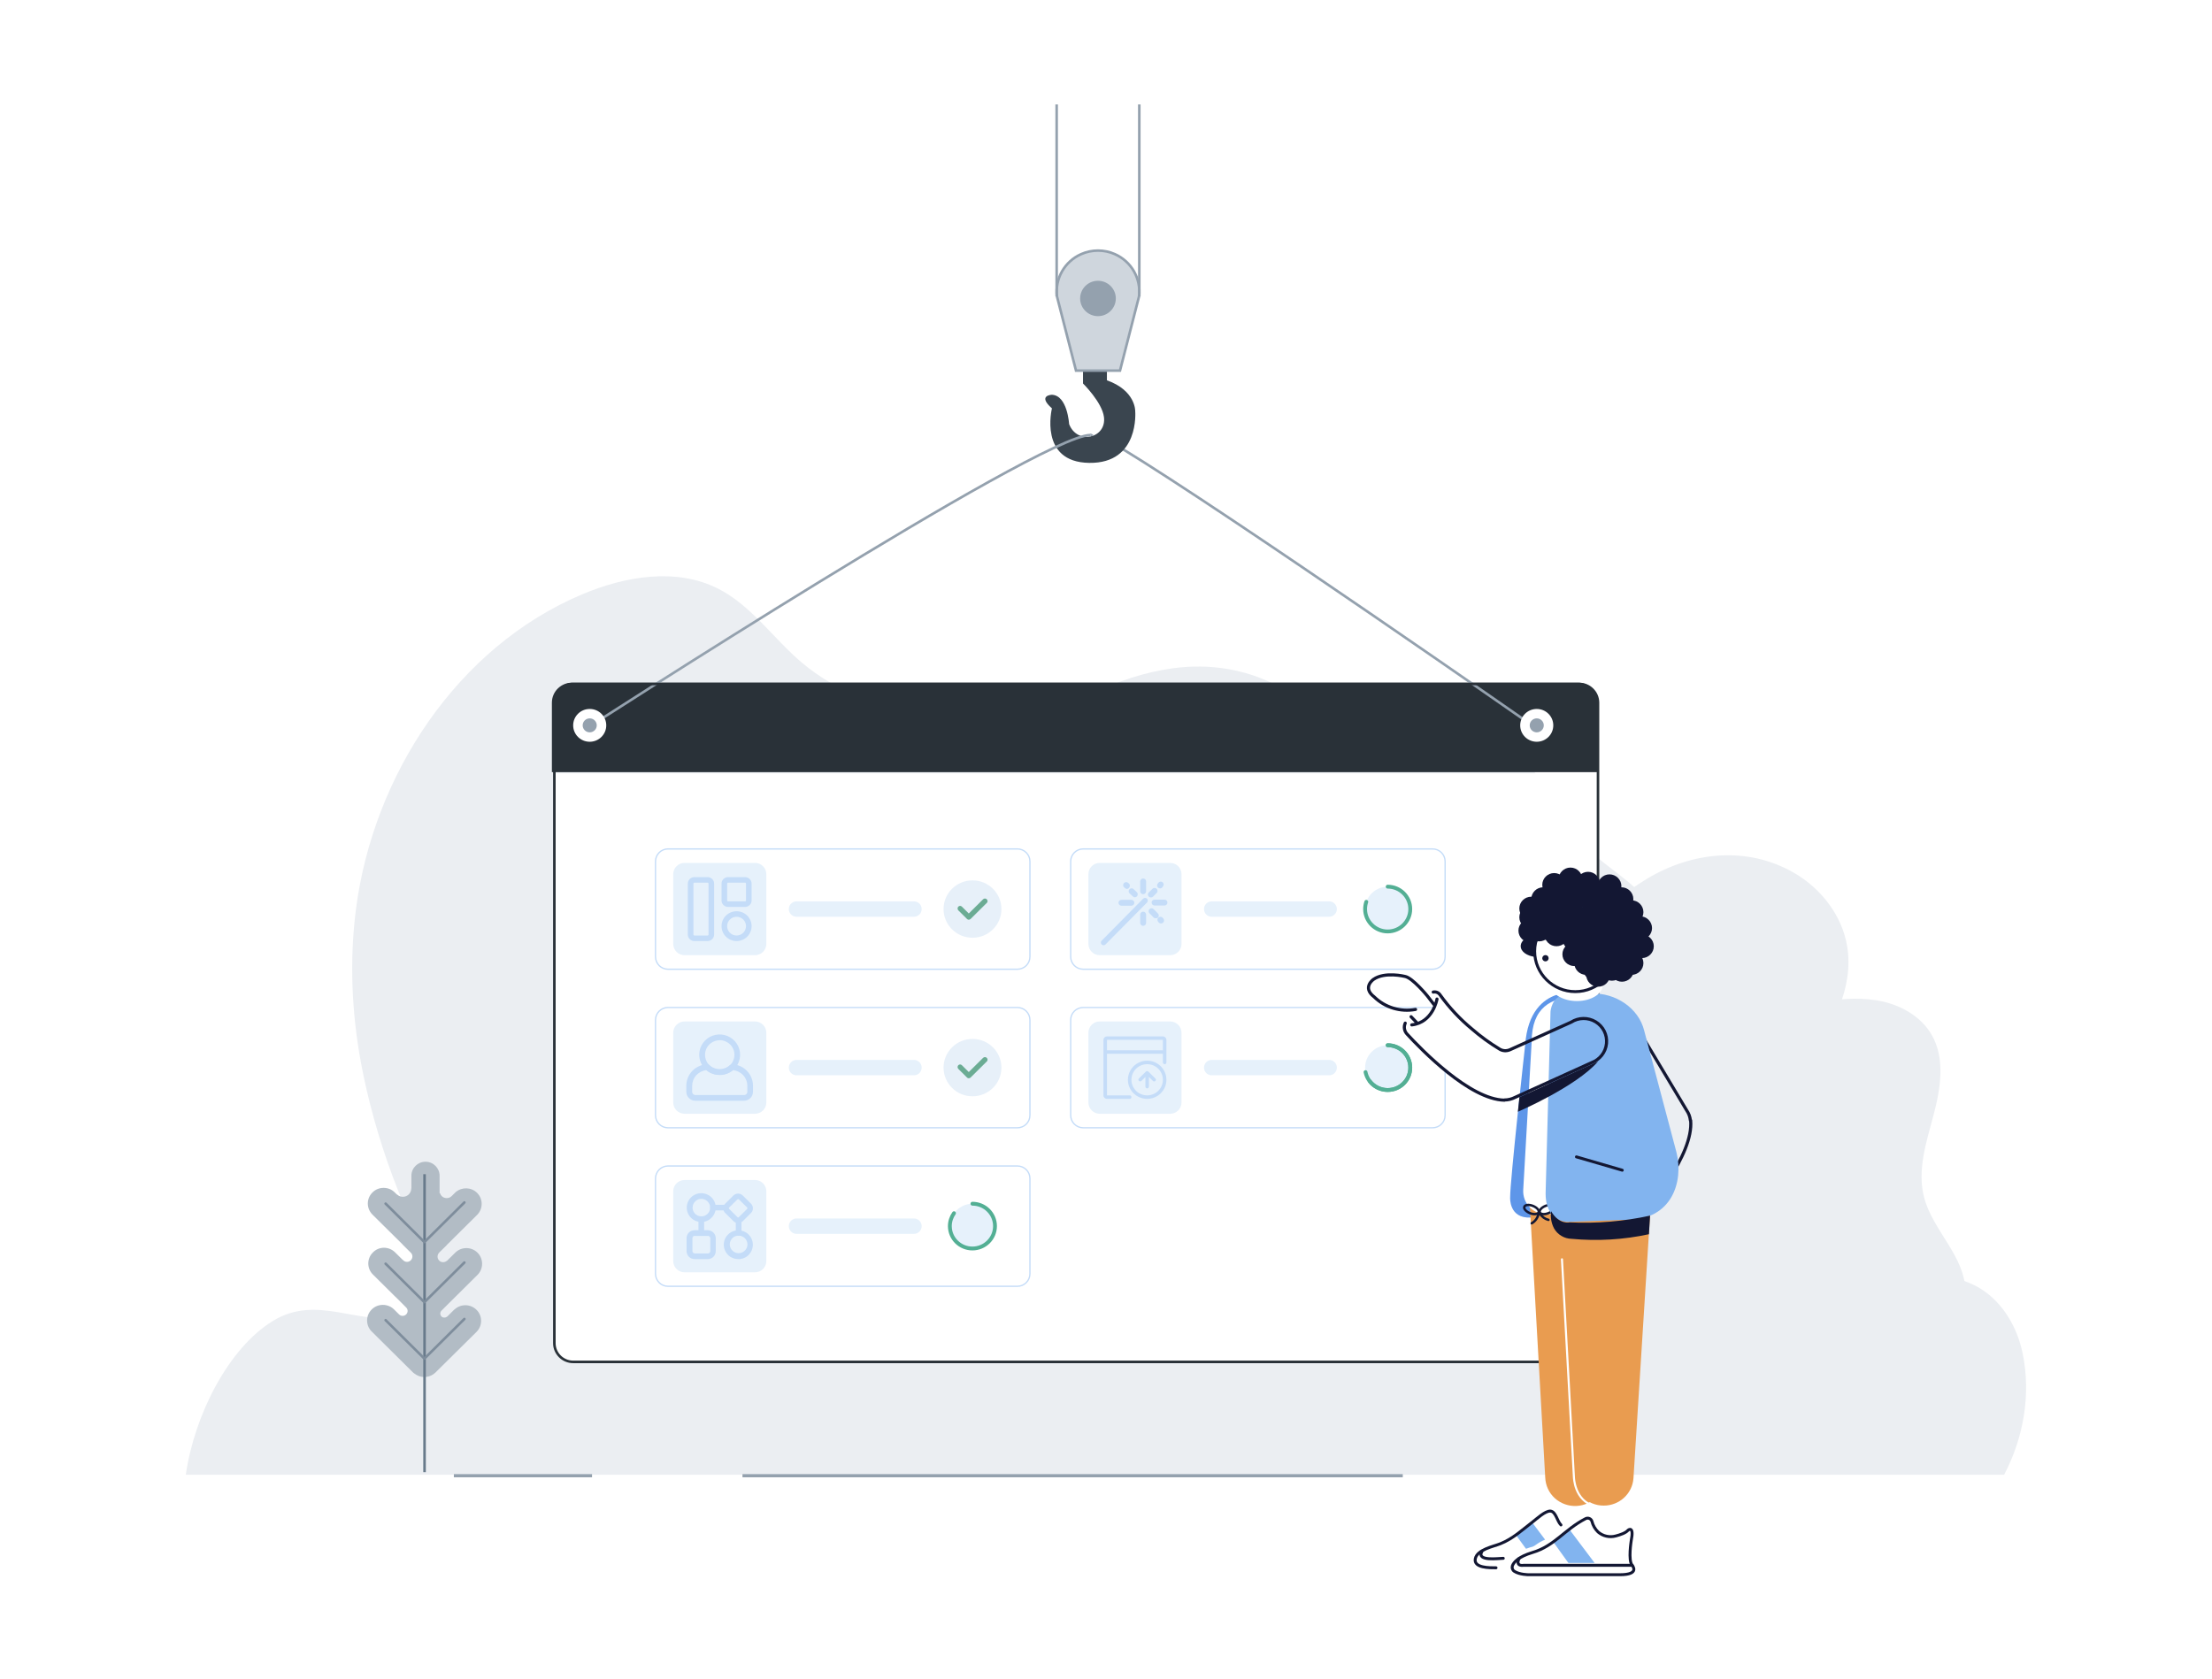 <svg width="432" height="328" viewBox="0 0 432 328" fill="none" xmlns="http://www.w3.org/2000/svg">
<rect x="0" y="0" width="432" height="328" fill="#808080" stroke="none"/>
<g clip-path="url(#clip0_1991_361601)">
<path d="M432 0H0V328H432V0Z" fill="white"/>
<path fill-rule="evenodd" clip-rule="evenodd" d="M391.452 288.072H36.285C37.98 276.363 44.613 263.363 53.261 258.05C61.921 252.75 69.709 258.952 78.786 257.246C89.608 255.199 91.131 242.455 92.126 233.499C92.826 227.249 92.077 221.778 94.35 215.625C96.597 209.581 100.221 204.05 104.717 199.408C113.61 190.221 125.365 184.311 137.194 179.34C149.024 174.369 161.246 170.141 172.227 163.537C181.71 157.835 190.075 150.5 199.079 144.079C208.083 137.658 218.057 132.041 229.051 130.542C243.459 128.568 256.591 135.282 263.42 147.917C269.66 159.455 271.319 173.321 279.88 183.629C282.963 187.333 287.189 190.501 292.029 190.745C298.342 191.074 303.71 186.529 308.353 182.277C312.554 178.438 316.792 174.576 321.681 171.64C330.464 166.364 341.249 165.231 350.363 170.494C355.682 173.565 359.785 178.877 360.755 184.896C362.057 192.877 357.954 200.736 353.078 207.205C348.201 213.675 342.33 219.585 339.136 227.017C337.269 231.379 336.421 236.484 338.362 240.81C340.487 245.574 345.609 248.461 350.768 249.424C355.928 250.386 361.234 249.741 366.467 249.266C372.793 248.693 381.183 248.218 386.796 251.727C391.218 254.468 393.994 259.354 395.026 264.398C396.672 272.416 395.198 280.823 391.427 288.036L391.452 288.072Z" fill="#EBEEF2"/>
<path d="M115.624 288.267H88.637" stroke="#94A1AE" stroke-width="0.62"/>
<path d="M273.959 288.267H145.006" stroke="#94A1AE" stroke-width="0.62"/>
<path fill-rule="evenodd" clip-rule="evenodd" d="M69.512 177.646C72.878 151.487 89.24 126.412 113.708 116.092C122.11 112.546 132.06 110.865 140.192 114.959C146.763 118.273 151.026 124.742 156.652 129.482C170.078 140.789 189.412 141.021 207.027 140.862C224.641 140.704 244.086 141.423 256.996 153.302C267.339 162.818 271.097 178.207 268.137 191.89C265.177 205.573 256.198 217.513 244.934 225.945C233.67 234.376 220.256 239.579 206.597 243.1C193.048 246.585 178.48 248.815 167.645 257.6C162.069 262.12 157.855 268.115 152.193 272.525C144.798 278.276 135.057 280.969 125.722 279.836C93.477 275.937 75.642 235.193 70.519 207.717C68.677 197.811 68.235 187.638 69.512 177.646Z" fill="#EBEEF2"/>
<path d="M251.555 155.386C253.803 148.892 258.532 142.86 265.14 140.801C269.71 139.376 274.648 139.973 279.389 140.594C284.34 141.228 289.486 141.934 293.65 144.664C300.763 149.318 303.195 158.517 308.968 164.719C312.518 168.533 317.235 171.116 320.822 174.881C325.317 179.62 327.811 186.188 327.516 192.694C327.221 199.2 324.151 205.536 319.188 209.788C314.397 213.895 308.096 215.978 301.782 216.551C295.468 217.123 289.13 216.258 282.915 215.04C276.847 213.846 270.779 212.286 265.361 209.338C259.944 206.389 255.178 201.917 252.906 196.215C249.761 188.332 251.702 179.45 253.864 171.25C253.655 172.03 249.933 174.783 249.344 174.43C248.435 173.882 249.221 169.13 249.282 168.167C249.553 163.842 250.13 159.504 251.542 155.386H251.555Z" fill="#EBEEF2"/>
<path d="M356.162 195.643C360.031 195.034 364.023 194.778 367.831 195.667C371.639 196.557 375.275 198.738 377.228 202.1C379.967 206.803 378.985 212.701 377.584 217.94C376.184 223.179 374.391 228.674 375.779 233.913C377.474 240.383 383.738 245.403 383.824 252.092C383.873 256.308 381.343 260.195 378.137 262.961C373.654 266.823 367.696 268.968 361.763 268.846C355.83 268.724 349.959 266.36 345.635 262.315C343.51 260.329 341.704 257.929 339.137 256.527C333.953 253.688 326.878 255.614 322.149 252.068C318.55 249.375 317.616 244.489 316.953 240.054C316.388 236.289 315.835 232.342 317.112 228.747C318.451 224.982 321.584 222.18 324.605 219.548C328.978 215.735 333.339 211.933 337.712 208.119C336.963 208.765 332.872 204.781 333.241 203.782C333.744 202.405 339.051 200.724 340.39 200.163C345.426 198.006 350.732 196.471 356.162 195.618V195.643Z" fill="#EBEEF2"/>
<path d="M312.087 151.06V262.376C312.087 263.35 311.706 264.289 311.006 264.983C310.305 265.665 309.36 266.043 308.377 266.031H111.951C109.924 266.031 108.266 264.398 108.266 262.376V151.06H312.087Z" fill="white"/>
<path d="M111.743 133.6H308.169C310.208 133.6 311.854 135.233 311.854 137.256V150.585H108.033V137.256C108.033 136.281 108.426 135.343 109.126 134.66C109.827 133.978 110.772 133.588 111.743 133.6Z" fill="#293138" stroke="#293138" stroke-width="0.5"/>
<path d="M219.113 87.629C240.253 100.508 300.123 142.312 300.123 142.312" stroke="#94A1AE" stroke-width="0.5"/>
<path d="M211.51 69.243V74.909C211.51 74.909 215.232 78.576 215.6 81.452C216.141 85.643 210.343 86.935 208.795 82.829C208.795 82.829 208.476 77.248 205.442 77.114C205.442 77.114 202.518 77.187 205.442 79.77C205.442 79.77 202.825 90.285 212.726 90.419C222.627 90.553 221.705 80.294 221.705 80.294C221.705 80.294 221.816 76.286 216.178 74.287V68.171L211.498 69.255L211.51 69.243Z" fill="#3A454F"/>
<path d="M218.732 72.399H210.146L206.424 57.9C206.007 54.427 207.911 51.077 211.129 49.651C213.229 48.713 215.649 48.713 217.75 49.651C220.968 51.089 222.872 54.427 222.454 57.9L218.732 72.399Z" fill="#CFD6DD" stroke="#94A1AE" stroke-width="0.5"/>
<path d="M214.433 62.006C216.496 62.006 218.168 60.347 218.168 58.302C218.168 56.256 216.496 54.598 214.433 54.598C212.371 54.598 210.699 56.256 210.699 58.302C210.699 60.347 212.371 62.006 214.433 62.006Z" fill="#94A1AE" stroke="#CFD6DD" stroke-width="0.5"/>
<path d="M114.52 142.312C114.52 142.312 202.715 85.241 212.935 84.973" stroke="#94A1AE" stroke-width="0.5"/>
<path d="M115.17 144.895C116.954 144.895 118.401 143.461 118.401 141.691C118.401 139.921 116.954 138.486 115.17 138.486C113.386 138.486 111.939 139.921 111.939 141.691C111.939 143.461 113.386 144.895 115.17 144.895Z" fill="white"/>
<path d="M115.171 143.055C115.93 143.055 116.546 142.444 116.546 141.691C116.546 140.937 115.93 140.326 115.171 140.326C114.411 140.326 113.795 140.937 113.795 141.691C113.795 142.444 114.411 143.055 115.171 143.055Z" fill="#94A1AE"/>
<path d="M300.123 144.895C301.907 144.895 303.354 143.461 303.354 141.691C303.354 139.921 301.907 138.486 300.123 138.486C298.339 138.486 296.893 139.921 296.893 141.691C296.893 143.461 298.339 144.895 300.123 144.895Z" fill="white"/>
<path d="M300.124 143.055C300.884 143.055 301.5 142.444 301.5 141.691C301.5 140.937 300.884 140.326 300.124 140.326C299.364 140.326 298.748 140.937 298.748 141.691C298.748 142.444 299.364 143.055 300.124 143.055Z" fill="#94A1AE"/>
<path d="M212.922 84.656C212.922 84.656 213.45 84.802 213.61 85.058L212.946 85.266L212.922 84.668V84.656Z" fill="#94A1AE"/>
<path d="M312.087 235.522V262.376C312.087 263.35 311.706 264.289 311.006 264.983C310.305 265.665 309.36 266.043 308.377 266.031H111.951C109.924 266.031 108.266 264.398 108.266 262.376V137.256C108.266 135.233 109.924 133.6 111.951 133.6H308.377C310.416 133.6 312.074 135.233 312.087 137.256V229.064" stroke="#293138" stroke-width="0.5"/>
<path d="M222.504 20.396V57.887" stroke="#94A1AE" stroke-width="0.5"/>
<path d="M206.363 20.396V57.887" stroke="#94A1AE" stroke-width="0.5"/>
<path d="M198.685 165.828H130.474C129.117 165.828 128.018 166.919 128.018 168.264V186.894C128.018 188.24 129.117 189.331 130.474 189.331H198.685C200.042 189.331 201.142 188.24 201.142 186.894V168.264C201.142 166.919 200.042 165.828 198.685 165.828Z" fill="white" stroke="#C4DCF8" stroke-width="0.25"/>
<path d="M147.451 168.557H133.693C132.477 168.557 131.482 169.544 131.482 170.75V184.396C131.482 185.603 132.477 186.59 133.693 186.59H147.451C148.667 186.59 149.662 185.603 149.662 184.396V170.75C149.662 169.544 148.667 168.557 147.451 168.557Z" fill="#E6F1FB"/>
<path fill-rule="evenodd" clip-rule="evenodd" d="M135.61 172.419C135.511 172.419 135.425 172.505 135.425 172.602V182.557C135.425 182.654 135.511 182.739 135.61 182.739H138.189C138.287 182.739 138.373 182.654 138.373 182.557V172.602C138.373 172.505 138.287 172.419 138.189 172.419H135.61ZM134.332 172.602C134.332 171.908 134.897 171.335 135.61 171.335H138.189C138.889 171.335 139.467 171.895 139.467 172.602V182.557C139.467 183.251 138.902 183.824 138.189 183.824H135.61C134.909 183.824 134.332 183.263 134.332 182.557V172.602Z" fill="#C4DCF8"/>
<path fill-rule="evenodd" clip-rule="evenodd" d="M142.194 172.419C142.095 172.419 142.009 172.505 142.009 172.602V175.892C142.009 175.989 142.095 176.075 142.194 176.075H145.51C145.608 176.075 145.694 175.989 145.694 175.892V172.602C145.694 172.505 145.608 172.419 145.51 172.419H142.194ZM140.916 172.602C140.916 171.908 141.481 171.335 142.194 171.335H145.51C146.21 171.335 146.788 171.895 146.788 172.602V175.892C146.788 176.586 146.223 177.159 145.51 177.159H142.194C141.493 177.159 140.916 176.599 140.916 175.892V172.602Z" fill="#C4DCF8"/>
<path fill-rule="evenodd" clip-rule="evenodd" d="M143.852 179.084C142.832 179.084 142.009 179.9 142.009 180.912C142.009 181.923 142.832 182.739 143.852 182.739C144.871 182.739 145.694 181.923 145.694 180.912C145.694 179.9 144.871 179.084 143.852 179.084ZM140.916 180.912C140.916 179.303 142.23 178 143.852 178C145.473 178 146.788 179.303 146.788 180.912C146.788 182.52 145.473 183.824 143.852 183.824C142.23 183.824 140.916 182.52 140.916 180.912Z" fill="#C4DCF8"/>
<path d="M189.927 181.959C192.372 181.959 194.337 179.998 194.337 177.585C194.337 175.173 192.36 173.211 189.927 173.211C187.495 173.211 185.518 175.173 185.518 177.585C185.518 179.998 187.495 181.959 189.927 181.959Z" fill="#E6F1FB"/>
<path d="M155.557 177.573H178.502" stroke="#E6F1FB" stroke-width="3" stroke-miterlimit="10" stroke-linecap="round"/>
<path d="M189.926 183.178C193.058 183.178 195.576 180.668 195.576 177.573C195.576 174.478 193.046 171.969 189.926 171.969C186.806 171.969 184.275 174.478 184.275 177.573C184.275 180.668 186.806 183.178 189.926 183.178Z" fill="#E7F0F9"/>
<path d="M189.201 179.657C189.053 179.657 188.93 179.608 188.844 179.498L187.149 177.817C186.965 177.61 186.977 177.305 187.149 177.11C187.358 176.903 187.665 176.903 187.862 177.11L189.201 178.438L191.989 175.672C192.198 175.465 192.529 175.465 192.714 175.672C192.824 175.77 192.873 175.892 192.873 176.026C192.873 176.16 192.824 176.294 192.714 176.379L189.569 179.498C189.471 179.596 189.348 179.645 189.213 179.657H189.225H189.201Z" fill="#6BAC94"/>
<path d="M198.685 196.8H130.474C129.117 196.8 128.018 197.891 128.018 199.237V217.867C128.018 219.212 129.117 220.303 130.474 220.303H198.685C200.042 220.303 201.142 219.212 201.142 217.867V199.237C201.142 197.891 200.042 196.8 198.685 196.8Z" fill="white" stroke="#C4DCF8" stroke-width="0.25"/>
<path d="M147.451 199.529H133.693C132.477 199.529 131.482 200.516 131.482 201.722V215.369C131.482 216.575 132.477 217.562 133.693 217.562H147.451C148.667 217.562 149.662 216.575 149.662 215.369V201.722C149.662 200.516 148.667 199.529 147.451 199.529Z" fill="#E6F1FB"/>
<path d="M189.927 212.92C192.372 212.92 194.337 210.958 194.337 208.546C194.337 206.133 192.36 204.172 189.927 204.172C187.495 204.172 185.518 206.133 185.518 208.546C185.518 210.958 187.495 212.92 189.927 212.92Z" fill="#E6F1FB"/>
<path d="M155.557 208.546H178.502" stroke="#E6F1FB" stroke-width="3" stroke-miterlimit="10" stroke-linecap="round"/>
<path d="M145.326 215.015H135.794C135.56 215.015 135.339 214.967 135.118 214.881C134.909 214.796 134.713 214.662 134.553 214.504C134.393 214.345 134.258 214.15 134.172 213.943C134.086 213.736 134.037 213.505 134.037 213.273V212.079C134.037 210.995 134.467 209.947 135.229 209.167C135.99 208.387 137.034 207.936 138.128 207.9C138.201 207.9 138.275 207.9 138.349 207.936C138.422 207.961 138.484 208.01 138.533 208.058C139.073 208.57 139.798 208.85 140.547 208.85C141.297 208.85 142.009 208.57 142.562 208.058C142.672 207.961 142.82 207.9 142.967 207.9C144.06 207.936 145.105 208.387 145.866 209.167C146.628 209.947 147.058 210.995 147.058 212.079V213.273C147.058 213.505 147.009 213.724 146.923 213.943C146.837 214.15 146.701 214.345 146.542 214.504C146.382 214.662 146.186 214.796 145.977 214.881C145.768 214.967 145.535 215.015 145.301 215.015H145.326ZM137.968 209.033C137.206 209.118 136.506 209.472 135.99 210.032C135.474 210.593 135.192 211.324 135.179 212.091V213.285C135.179 213.456 135.253 213.614 135.364 213.724C135.487 213.846 135.646 213.907 135.806 213.907H145.326C145.498 213.907 145.657 213.846 145.768 213.724C145.891 213.602 145.952 213.444 145.952 213.285V212.091C145.952 211.336 145.657 210.593 145.141 210.032C144.626 209.472 143.925 209.118 143.151 209.033C142.414 209.63 141.505 209.959 140.547 209.959C139.589 209.959 138.68 209.63 137.943 209.033H137.968Z" fill="#C4DCF8"/>
<path d="M140.561 209.995C139.774 209.995 139.001 209.764 138.337 209.338C137.674 208.899 137.17 208.29 136.863 207.559C136.556 206.84 136.482 206.036 136.63 205.268C136.777 204.5 137.158 203.794 137.723 203.233C138.276 202.673 138.988 202.295 139.762 202.149C140.536 201.99 141.334 202.076 142.072 202.368C142.796 202.673 143.423 203.172 143.865 203.83C144.307 204.476 144.54 205.244 144.54 206.036C144.54 207.083 144.123 208.095 143.374 208.838C142.624 209.581 141.617 209.995 140.561 209.995ZM140.561 203.197C139.996 203.197 139.431 203.367 138.964 203.684C138.485 204.001 138.116 204.439 137.907 204.963C137.686 205.487 137.637 206.06 137.748 206.608C137.858 207.157 138.128 207.668 138.534 208.07C138.939 208.472 139.455 208.741 140.008 208.85C140.561 208.96 141.15 208.899 141.666 208.68C142.194 208.46 142.637 208.095 142.956 207.62C143.275 207.144 143.435 206.596 143.435 206.036C143.435 205.658 143.361 205.292 143.214 204.951C143.066 204.61 142.858 204.293 142.587 204.025C142.317 203.757 141.998 203.55 141.654 203.404C141.31 203.258 140.929 203.184 140.548 203.184L140.561 203.197Z" fill="#C4DCF8"/>
<path d="M189.926 214.15C193.058 214.15 195.576 211.64 195.576 208.546C195.576 205.451 193.046 202.941 189.926 202.941C186.806 202.941 184.275 205.451 184.275 208.546C184.275 211.64 186.806 214.15 189.926 214.15Z" fill="#E7F0F9"/>
<path d="M189.201 210.629C189.053 210.629 188.93 210.58 188.844 210.471L187.149 208.789C186.965 208.582 186.977 208.278 187.149 208.083C187.358 207.875 187.665 207.875 187.862 208.083L189.201 209.411L191.989 206.645C192.198 206.438 192.529 206.438 192.714 206.645C192.824 206.742 192.873 206.864 192.873 206.998C192.873 207.132 192.824 207.266 192.714 207.352L189.569 210.471C189.471 210.568 189.348 210.617 189.213 210.629H189.225H189.201Z" fill="#6BAC94"/>
<path d="M198.685 227.76H130.474C129.117 227.76 128.018 228.851 128.018 230.197V248.827C128.018 250.173 129.117 251.264 130.474 251.264H198.685C200.042 251.264 201.142 250.173 201.142 248.827V230.197C201.142 228.851 200.042 227.76 198.685 227.76Z" fill="white" stroke="#C4DCF8" stroke-width="0.25"/>
<path d="M147.451 230.502H133.693C132.477 230.502 131.482 231.489 131.482 232.695V246.341C131.482 247.547 132.477 248.534 133.693 248.534H147.451C148.667 248.534 149.662 247.547 149.662 246.341V232.695C149.662 231.489 148.667 230.502 147.451 230.502Z" fill="#E6F1FB"/>
<path d="M189.927 243.892C192.372 243.892 194.337 241.931 194.337 239.518C194.337 237.106 192.36 235.144 189.927 235.144C187.495 235.144 185.518 237.106 185.518 239.518C185.518 241.931 187.495 243.892 189.927 243.892Z" fill="#E6F1FB"/>
<path d="M155.557 239.518H178.502" stroke="#E6F1FB" stroke-width="3" stroke-miterlimit="10" stroke-linecap="round"/>
<path d="M138.225 245.951H135.683C135.474 245.951 135.265 245.915 135.069 245.842C134.872 245.769 134.7 245.647 134.553 245.501C134.405 245.354 134.282 245.184 134.209 244.989C134.135 244.794 134.086 244.587 134.086 244.38V241.845C134.086 241.638 134.135 241.431 134.209 241.248C134.282 241.065 134.405 240.883 134.553 240.749C134.7 240.602 134.872 240.493 135.069 240.42C135.265 240.347 135.474 240.31 135.671 240.31H138.213C138.631 240.31 139.024 240.468 139.319 240.761C139.614 241.053 139.773 241.443 139.786 241.845V244.38C139.786 244.587 139.749 244.794 139.675 244.977C139.601 245.172 139.478 245.342 139.343 245.488C139.196 245.635 139.024 245.744 138.84 245.83C138.643 245.915 138.447 245.951 138.238 245.951H138.225ZM135.683 241.407C135.683 241.407 135.56 241.407 135.511 241.443C135.462 241.468 135.4 241.492 135.363 241.541C135.327 241.577 135.29 241.626 135.265 241.687C135.241 241.736 135.228 241.797 135.228 241.857V244.392C135.228 244.514 135.277 244.623 135.363 244.709C135.449 244.794 135.56 244.843 135.683 244.843H138.225C138.225 244.843 138.348 244.843 138.41 244.818C138.471 244.794 138.52 244.77 138.569 244.721C138.619 244.684 138.655 244.635 138.68 244.575C138.705 244.514 138.717 244.465 138.717 244.404V241.87C138.717 241.87 138.717 241.748 138.68 241.699C138.655 241.65 138.619 241.602 138.582 241.553C138.545 241.516 138.483 241.48 138.434 241.455C138.385 241.431 138.324 241.419 138.262 241.419H135.695L135.683 241.407Z" fill="#C4DCF8"/>
<path d="M144.256 245.951C143.691 245.964 143.139 245.805 142.659 245.513C142.18 245.22 141.812 244.782 141.591 244.27C141.37 243.758 141.296 243.186 141.394 242.637C141.493 242.089 141.763 241.577 142.156 241.175C142.549 240.773 143.053 240.493 143.605 240.383C144.158 240.261 144.735 240.322 145.251 240.529C145.779 240.737 146.222 241.09 146.541 241.553C146.86 242.016 147.032 242.564 147.032 243.125C147.032 243.868 146.75 244.575 146.234 245.111C145.718 245.647 145.006 245.951 144.256 245.964V245.951ZM144.256 241.37C143.912 241.37 143.581 241.468 143.298 241.65C143.016 241.833 142.795 242.101 142.659 242.418C142.524 242.735 142.488 243.076 142.561 243.405C142.623 243.734 142.795 244.051 143.028 244.282C143.274 244.526 143.581 244.684 143.912 244.757C144.244 244.818 144.6 244.794 144.907 244.66C145.227 244.526 145.497 244.306 145.681 244.026C145.878 243.746 145.976 243.417 145.976 243.076C145.976 242.625 145.792 242.186 145.472 241.87C145.153 241.553 144.711 241.37 144.256 241.358V241.37Z" fill="#C4DCF8"/>
<path d="M136.96 238.702C136.395 238.702 135.854 238.543 135.387 238.239C134.921 237.934 134.552 237.496 134.343 236.984C134.122 236.472 134.073 235.912 134.171 235.363C134.27 234.815 134.54 234.315 134.933 233.913C135.326 233.523 135.83 233.243 136.382 233.134C136.935 233.024 137.5 233.073 138.016 233.28C138.532 233.487 138.986 233.84 139.294 234.303C139.613 234.766 139.785 235.302 139.785 235.863C139.785 236.228 139.723 236.606 139.576 236.947C139.441 237.288 139.232 237.605 138.962 237.873C138.704 238.141 138.385 238.348 138.041 238.495C137.697 238.641 137.328 238.714 136.947 238.714L136.96 238.702ZM136.96 234.181C136.616 234.181 136.284 234.291 136.014 234.486C135.731 234.681 135.522 234.949 135.387 235.266C135.265 235.583 135.24 235.924 135.301 236.253C135.375 236.582 135.547 236.886 135.78 237.118C136.026 237.349 136.333 237.508 136.665 237.569C136.997 237.63 137.34 237.593 137.66 237.459C137.967 237.325 138.237 237.106 138.421 236.813C138.606 236.533 138.704 236.204 138.692 235.863C138.692 235.644 138.643 235.412 138.544 235.217C138.458 235.01 138.323 234.827 138.163 234.669C138.004 234.51 137.807 234.389 137.598 234.303C137.39 234.218 137.168 234.181 136.935 234.181H136.96Z" fill="#C4DCF8"/>
<path d="M136.961 241.419C136.887 241.419 136.814 241.407 136.752 241.382C136.691 241.358 136.629 241.309 136.568 241.261C136.519 241.212 136.47 241.151 136.445 241.078C136.42 241.017 136.408 240.944 136.408 240.871V238.166C136.408 238.02 136.47 237.885 136.568 237.776C136.666 237.678 136.814 237.617 136.961 237.617C137.108 237.617 137.243 237.678 137.354 237.776C137.465 237.873 137.514 238.02 137.514 238.166V240.871C137.514 240.944 137.501 241.017 137.477 241.078C137.452 241.139 137.403 241.2 137.354 241.261C137.305 241.309 137.243 241.358 137.17 241.382C137.108 241.407 137.035 241.419 136.961 241.419Z" fill="#C4DCF8"/>
<path d="M139.232 236.435C139.085 236.435 138.95 236.375 138.839 236.277C138.729 236.18 138.68 236.033 138.68 235.887C138.68 235.741 138.741 235.607 138.839 235.497C138.938 235.4 139.085 235.339 139.232 235.339H141.419C141.566 235.339 141.701 235.4 141.812 235.497C141.91 235.595 141.972 235.741 141.972 235.887C141.972 236.033 141.91 236.167 141.812 236.277C141.714 236.375 141.566 236.435 141.419 236.435H139.232Z" fill="#C4DCF8"/>
<path d="M144.256 241.37C144.108 241.37 143.973 241.309 143.863 241.212C143.765 241.114 143.703 240.968 143.703 240.822V238.677C143.703 238.531 143.765 238.397 143.863 238.288C143.961 238.19 144.108 238.129 144.256 238.129C144.403 238.129 144.538 238.19 144.649 238.288C144.747 238.385 144.809 238.531 144.809 238.677V240.858C144.809 240.992 144.735 241.126 144.637 241.224C144.538 241.321 144.403 241.37 144.256 241.37Z" fill="#C4DCF8"/>
<path d="M144.159 238.921C143.815 238.921 143.484 238.775 143.238 238.531L141.629 236.948C141.383 236.704 141.248 236.375 141.248 236.034C141.248 235.693 141.383 235.364 141.629 235.12L143.226 233.536C143.471 233.292 143.803 233.158 144.147 233.158C144.491 233.158 144.823 233.292 145.068 233.536L146.665 235.12C146.911 235.364 147.046 235.693 147.046 236.034C147.046 236.375 146.911 236.704 146.665 236.948L145.081 238.531C144.958 238.653 144.81 238.751 144.651 238.812C144.491 238.873 144.319 238.909 144.147 238.909L144.159 238.921ZM144.159 234.23C144.159 234.23 144.049 234.255 144.012 234.291L142.415 235.863C142.415 235.863 142.354 235.948 142.354 236.009C142.354 236.034 142.354 236.07 142.366 236.095C142.366 236.119 142.39 236.143 142.415 236.156L144.012 237.739C144.012 237.739 144.049 237.788 144.073 237.8C144.098 237.813 144.122 237.825 144.159 237.825C144.196 237.825 144.221 237.825 144.245 237.8C144.27 237.788 144.294 237.764 144.307 237.739L145.904 236.156C145.904 236.156 145.94 236.119 145.953 236.095C145.953 236.07 145.965 236.046 145.965 236.009C145.965 235.973 145.965 235.961 145.953 235.924C145.953 235.9 145.928 235.875 145.904 235.863L144.307 234.291C144.307 234.291 144.208 234.23 144.159 234.23Z" fill="#C4DCF8"/>
<path d="M186.315 236.984C185.811 237.703 185.504 238.568 185.504 239.506C185.504 241.918 187.482 243.88 189.914 243.88C192.346 243.88 194.323 241.918 194.323 239.506C194.323 237.094 192.346 235.132 189.914 235.132" stroke="#53AF94" stroke-width="0.75" stroke-miterlimit="10" stroke-linecap="round"/>
<path d="M279.769 165.828H211.558C210.201 165.828 209.102 166.919 209.102 168.264V186.894C209.102 188.24 210.201 189.331 211.558 189.331H279.769C281.126 189.331 282.226 188.24 282.226 186.894V168.264C282.226 166.919 281.126 165.828 279.769 165.828Z" fill="white" stroke="#C4DCF8" stroke-width="0.25"/>
<path d="M228.535 168.557H214.777C213.561 168.557 212.566 169.544 212.566 170.75V184.396C212.566 185.603 213.561 186.59 214.777 186.59H228.535C229.751 186.59 230.746 185.603 230.746 184.396V170.75C230.746 169.544 229.751 168.557 228.535 168.557Z" fill="#E6F1FB"/>
<path d="M271.011 181.959C273.456 181.959 275.421 179.998 275.421 177.585C275.421 175.173 273.444 173.211 271.011 173.211C268.579 173.211 266.602 175.173 266.602 177.585C266.602 179.998 268.579 181.959 271.011 181.959Z" fill="#E6F1FB"/>
<path d="M236.641 177.573H259.586" stroke="#E6F1FB" stroke-width="3" stroke-miterlimit="10" stroke-linecap="round"/>
<path d="M223.254 180.852C223.1 180.852 222.952 180.791 222.844 180.683C222.735 180.575 222.674 180.429 222.674 180.277V178.657C222.674 178.504 222.735 178.358 222.844 178.25C222.952 178.142 223.1 178.082 223.254 178.082C223.407 178.082 223.555 178.142 223.664 178.25C223.772 178.358 223.833 178.504 223.833 178.657V180.277C223.833 180.429 223.772 180.575 223.664 180.683C223.555 180.791 223.407 180.852 223.254 180.852Z" fill="#C4DCF8"/>
<path d="M225.737 179.376C225.587 179.387 225.437 179.338 225.322 179.242L224.491 178.398C224.437 178.345 224.394 178.281 224.365 178.211C224.335 178.141 224.32 178.066 224.32 177.991C224.32 177.915 224.335 177.84 224.365 177.77C224.394 177.7 224.437 177.637 224.491 177.583C224.544 177.53 224.607 177.488 224.677 177.459C224.746 177.43 224.821 177.415 224.897 177.415C224.972 177.415 225.047 177.43 225.117 177.459C225.186 177.488 225.25 177.53 225.303 177.583L226.134 178.427C226.189 178.479 226.233 178.542 226.264 178.611C226.295 178.68 226.312 178.755 226.314 178.83C226.316 178.906 226.302 178.981 226.275 179.052C226.247 179.123 226.206 179.187 226.153 179.242C226.036 179.336 225.888 179.384 225.737 179.376Z" fill="#C4DCF8"/>
<path d="M226.743 180.383C226.651 180.384 226.56 180.364 226.478 180.324C226.396 180.284 226.324 180.225 226.269 180.153L226.153 180.018C226.061 179.891 226.023 179.733 226.049 179.578C226.074 179.424 226.16 179.286 226.289 179.194C226.417 179.103 226.576 179.065 226.732 179.09C226.888 179.116 227.027 179.201 227.12 179.328L227.226 179.462C227.271 179.523 227.304 179.593 227.322 179.666C227.34 179.74 227.343 179.816 227.332 179.891C227.32 179.966 227.293 180.038 227.254 180.102C227.214 180.167 227.162 180.223 227.1 180.268C227.001 180.35 226.872 180.392 226.743 180.383Z" fill="#C4DCF8"/>
<path d="M227.419 176.883H225.486C225.332 176.883 225.185 176.823 225.076 176.715C224.967 176.607 224.906 176.461 224.906 176.308C224.906 176.156 224.967 176.009 225.076 175.902C225.185 175.794 225.332 175.733 225.486 175.733H227.419C227.573 175.733 227.72 175.794 227.829 175.902C227.938 176.009 227.999 176.156 227.999 176.308C227.999 176.461 227.938 176.607 227.829 176.715C227.72 176.823 227.573 176.883 227.419 176.883Z" fill="#C4DCF8"/>
<path d="M215.522 184.648C215.419 184.646 215.318 184.615 215.232 184.558C215.146 184.5 215.079 184.419 215.039 184.324C214.999 184.23 214.988 184.126 215.007 184.025C215.026 183.924 215.074 183.83 215.145 183.756L223.253 175.551C223.302 175.501 223.36 175.462 223.425 175.434C223.489 175.407 223.558 175.392 223.628 175.391C223.698 175.391 223.768 175.403 223.833 175.429C223.898 175.455 223.957 175.493 224.007 175.541C224.057 175.59 224.097 175.648 224.125 175.712C224.152 175.775 224.167 175.844 224.168 175.913C224.169 175.983 224.156 176.052 224.13 176.116C224.104 176.181 224.065 176.239 224.017 176.289L215.899 184.494C215.85 184.544 215.791 184.583 215.726 184.609C215.662 184.635 215.592 184.649 215.522 184.648Z" fill="#C4DCF8"/>
<path d="M224.77 175.312C224.614 175.311 224.464 175.249 224.354 175.139C224.3 175.086 224.257 175.022 224.228 174.952C224.199 174.882 224.184 174.807 224.184 174.732C224.184 174.656 224.199 174.581 224.228 174.511C224.257 174.441 224.3 174.378 224.354 174.324L225.079 173.615C225.133 173.561 225.197 173.519 225.267 173.49C225.338 173.461 225.413 173.446 225.49 173.446C225.566 173.446 225.641 173.461 225.712 173.49C225.782 173.519 225.846 173.561 225.9 173.615C226.007 173.724 226.067 173.87 226.067 174.022C226.067 174.174 226.007 174.321 225.9 174.43L225.185 175.149C225.131 175.202 225.066 175.244 224.994 175.272C224.923 175.3 224.846 175.314 224.77 175.312Z" fill="#C4DCF8"/>
<path d="M226.587 173.538C226.472 173.544 226.358 173.517 226.26 173.459C226.161 173.401 226.081 173.315 226.032 173.213C225.982 173.11 225.964 172.995 225.98 172.882C225.997 172.769 226.046 172.664 226.123 172.579L226.22 172.445C226.312 172.324 226.449 172.243 226.6 172.22C226.752 172.196 226.906 172.233 227.031 172.321C227.092 172.366 227.144 172.423 227.182 172.488C227.221 172.553 227.247 172.625 227.258 172.699C227.268 172.774 227.264 172.85 227.245 172.923C227.226 172.997 227.193 173.065 227.147 173.126L227.051 173.26C227.002 173.34 226.934 173.407 226.853 173.455C226.772 173.503 226.681 173.532 226.587 173.538Z" fill="#C4DCF8"/>
<path d="M223.254 174.669C223.1 174.669 222.952 174.609 222.844 174.501C222.735 174.393 222.674 174.247 222.674 174.094V172.177C222.674 172.024 222.735 171.878 222.844 171.77C222.952 171.662 223.1 171.602 223.254 171.602C223.407 171.602 223.555 171.662 223.664 171.77C223.772 171.878 223.833 172.024 223.833 172.177V174.094C223.833 174.247 223.772 174.393 223.664 174.501C223.555 174.609 223.407 174.669 223.254 174.669Z" fill="#C4DCF8"/>
<path d="M221.658 175.273C221.585 175.275 221.513 175.262 221.445 175.236C221.377 175.209 221.315 175.17 221.262 175.12L220.547 174.449C220.464 174.341 220.422 174.208 220.428 174.073C220.434 173.938 220.488 173.809 220.581 173.71C220.673 173.61 220.798 173.546 220.933 173.529C221.068 173.511 221.205 173.542 221.32 173.615L222.035 174.286C222.142 174.395 222.202 174.541 222.202 174.693C222.202 174.845 222.142 174.991 222.035 175.101C221.934 175.201 221.801 175.262 221.658 175.273Z" fill="#C4DCF8"/>
<path d="M220.084 173.644C219.954 173.632 219.832 173.578 219.736 173.49L219.591 173.385C219.463 173.294 219.377 173.155 219.351 173.001C219.326 172.846 219.364 172.688 219.456 172.561C219.548 172.434 219.688 172.348 219.843 172.323C219.999 172.298 220.159 172.335 220.287 172.426L220.432 172.542C220.494 172.586 220.546 172.642 220.586 172.707C220.625 172.772 220.651 172.845 220.662 172.92C220.673 172.995 220.668 173.071 220.649 173.145C220.629 173.218 220.595 173.287 220.548 173.347C220.504 173.432 220.438 173.505 220.356 173.557C220.275 173.609 220.181 173.639 220.084 173.644Z" fill="#C4DCF8"/>
<path d="M220.954 176.922H219.021C218.867 176.922 218.72 176.861 218.611 176.754C218.502 176.646 218.441 176.499 218.441 176.347C218.441 176.194 218.502 176.048 218.611 175.94C218.72 175.832 218.867 175.772 219.021 175.772H220.954C221.108 175.772 221.255 175.832 221.364 175.94C221.473 176.048 221.534 176.194 221.534 176.347C221.534 176.499 221.473 176.646 221.364 176.754C221.255 176.861 221.108 176.922 220.954 176.922Z" fill="#C4DCF8"/>
<path d="M279.769 196.8H211.558C210.201 196.8 209.102 197.891 209.102 199.237V217.867C209.102 219.212 210.201 220.303 211.558 220.303H279.769C281.126 220.303 282.226 219.212 282.226 217.867V199.237C282.226 197.891 281.126 196.8 279.769 196.8Z" fill="white" stroke="#C4DCF8" stroke-width="0.25"/>
<path d="M228.535 199.529H214.777C213.561 199.529 212.566 200.516 212.566 201.722V215.369C212.566 216.575 213.561 217.562 214.777 217.562H228.535C229.751 217.562 230.746 216.575 230.746 215.369V201.722C230.746 200.516 229.751 199.529 228.535 199.529Z" fill="#E6F1FB"/>
<path d="M271.011 212.92C273.456 212.92 275.421 210.958 275.421 208.546C275.421 206.133 273.444 204.172 271.011 204.172C268.579 204.172 266.602 206.133 266.602 208.546C266.602 210.958 268.579 212.92 271.011 212.92Z" fill="#E6F1FB"/>
<path d="M236.641 208.546H259.586" stroke="#E6F1FB" stroke-width="3" stroke-miterlimit="10" stroke-linecap="round"/>
<path d="M267.498 211.19C268.309 212.238 269.574 212.92 271.011 212.92C273.456 212.92 275.421 210.958 275.421 208.546C275.421 206.133 273.443 204.172 271.011 204.172" stroke="#53AF94" stroke-width="0.75" stroke-miterlimit="10" stroke-linecap="round"/>
<path d="M227.11 202.454H216.19C215.809 202.454 215.502 202.758 215.502 203.136V213.968C215.502 214.345 215.809 214.65 216.19 214.65H220.624C220.808 214.65 220.968 214.504 220.968 214.309C220.968 214.114 220.821 213.968 220.624 213.968H216.19V205.841H227.11V207.534C227.11 207.717 227.257 207.876 227.454 207.876C227.65 207.876 227.798 207.729 227.798 207.534V203.136C227.798 202.758 227.491 202.454 227.11 202.454ZM216.19 205.159V203.124H227.11V205.159H216.19Z" fill="#C4DCF8"/>
<path d="M224.038 207.193C221.974 207.193 220.279 208.863 220.279 210.922C220.279 212.981 221.962 214.65 224.038 214.65C226.114 214.65 227.797 212.981 227.797 210.922C227.797 208.863 226.114 207.193 224.038 207.193ZM224.038 213.968C222.343 213.968 220.967 212.603 220.967 210.922C220.967 209.24 222.343 207.876 224.038 207.876C225.733 207.876 227.109 209.24 227.109 210.922C227.109 212.603 225.733 213.968 224.038 213.968Z" fill="#C4DCF8"/>
<path d="M224.284 209.326C224.284 209.326 224.149 209.24 224.063 209.24C224.039 209.24 224.014 209.24 223.989 209.24C223.965 209.24 223.928 209.24 223.903 209.24C223.879 209.24 223.854 209.277 223.83 209.301C223.818 209.301 223.805 209.301 223.793 209.313L222.429 210.666C222.294 210.8 222.294 211.007 222.429 211.141C222.491 211.202 222.589 211.238 222.675 211.238C222.761 211.238 222.847 211.202 222.921 211.141L223.695 210.373V212.262C223.695 212.445 223.842 212.603 224.039 212.603C224.235 212.603 224.383 212.457 224.383 212.262V210.373L225.169 211.153C225.304 211.287 225.513 211.287 225.648 211.153C225.783 211.019 225.783 210.812 225.648 210.678L224.284 209.326Z" fill="#C4DCF8"/>
<path d="M266.835 176.16C266.688 176.599 266.602 177.086 266.602 177.573C266.602 179.986 268.579 181.948 271.011 181.948C273.444 181.948 275.421 179.986 275.421 177.573C275.421 175.161 273.444 173.199 271.011 173.199" stroke="#53AF94" stroke-width="0.75" stroke-miterlimit="10" stroke-linecap="round"/>
<path d="M266.688 209.423C267.093 211.421 268.874 212.92 271.011 212.92C273.456 212.92 275.421 210.958 275.421 208.546C275.421 206.133 273.443 204.172 271.011 204.172" stroke="#53AF94" stroke-width="0.75" stroke-miterlimit="10" stroke-linecap="round"/>
<path fill-rule="evenodd" clip-rule="evenodd" d="M88.749 255.784L87.361 257.161C87.361 257.161 87.337 257.161 87.324 257.185L87.275 257.222C86.956 257.441 86.513 257.441 86.219 257.161C85.912 256.844 85.912 256.332 86.219 256.028L87.275 254.968L93.257 249.034C93.859 248.437 94.154 247.657 94.154 246.865C94.154 246.073 93.859 245.293 93.257 244.696C92.053 243.502 90.1 243.502 88.909 244.696L87.238 246.341V246.305C86.808 246.646 86.182 246.646 85.776 246.244C85.347 245.817 85.347 245.123 85.776 244.672L87.238 243.234V243.21L87.263 243.185L93.171 237.325C93.773 236.728 94.068 235.948 94.068 235.156C94.068 234.364 93.773 233.609 93.171 233.012C92.029 231.878 90.198 231.842 88.995 232.865L88.209 233.645C87.68 234.169 86.796 234.169 86.268 233.645C86.108 233.487 85.998 233.292 85.948 233.097L85.85 233.072V229.649C85.85 228.162 84.609 226.932 83.111 226.932H83.086C81.588 226.932 80.347 228.162 80.347 229.649V232.122L80.323 232.146C80.323 232.561 80.163 232.987 79.844 233.304C79.217 233.925 78.222 233.938 77.571 233.353H77.534L77.092 232.926C76.502 232.329 75.716 232.037 74.918 232.037C74.119 232.037 73.346 232.329 72.744 232.926C71.528 234.133 71.528 236.045 72.744 237.264L78.652 243.112V243.137L80.237 244.708C80.642 245.098 80.642 245.781 80.237 246.171C79.819 246.597 79.156 246.597 78.738 246.171L78.64 246.073V246.097L77.178 244.648C76.576 244.051 75.79 243.734 74.992 243.734C74.193 243.734 73.431 244.038 72.83 244.648C71.626 245.842 71.626 247.767 72.83 248.961L77.19 253.286C77.19 253.286 77.227 253.311 77.252 253.335L79.315 255.394C79.708 255.772 79.708 256.381 79.315 256.759C78.934 257.136 78.32 257.136 77.939 256.759L76.957 255.784C76.355 255.187 75.569 254.894 74.77 254.894C73.972 254.894 73.198 255.187 72.596 255.784C71.392 256.978 71.392 258.915 72.596 260.097L80.593 268.029C80.703 268.139 80.814 268.236 80.937 268.309C81.072 268.419 81.207 268.492 81.342 268.577C82.509 269.272 84.044 269.089 85.064 268.09L93.061 260.17C93.662 259.573 93.957 258.793 93.957 258.001C93.957 257.209 93.662 256.454 93.061 255.857C91.869 254.687 89.99 254.663 88.761 255.796" fill="#B2BCC5"/>
<path d="M82.914 229.368V287.573" stroke="#687A8B" stroke-width="0.5"/>
<path d="M83.123 242.393L90.69 234.888" stroke="#7E8D9C" stroke-width="0.5" stroke-linecap="round" stroke-linejoin="round"/>
<path d="M83.123 254.127L90.69 246.621" stroke="#7E8D9C" stroke-width="0.5" stroke-linecap="round" stroke-linejoin="round"/>
<path d="M83.123 265.154L90.69 257.648" stroke="#7E8D9C" stroke-width="0.5" stroke-linecap="round" stroke-linejoin="round"/>
<path d="M82.877 242.625L75.311 235.119" stroke="#7E8D9C" stroke-width="0.5" stroke-linecap="round" stroke-linejoin="round"/>
<path d="M82.877 254.358L75.311 246.853" stroke="#7E8D9C" stroke-width="0.5" stroke-linecap="round" stroke-linejoin="round"/>
<path d="M82.877 265.385L75.311 257.88" stroke="#7E8D9C" stroke-width="0.5" stroke-linecap="round" stroke-linejoin="round"/>
<path d="M274.205 200.516C274.205 200.516 276.207 201.016 278.001 199.456C279.794 197.897 281.072 194.79 281.121 194.168C281.121 194.168 285.002 199.749 287.631 201.211C290.26 202.673 291.685 205.097 293.527 205.183C295.37 205.268 303.538 200.967 305.786 200.138C308.034 199.31 309.741 198.177 311.965 199.675C314.188 201.174 313.77 204.671 313.205 205.853C312.64 207.035 299.227 213.115 297.151 213.919C295.075 214.723 291.795 215.32 289.068 213.687C286.341 212.055 280.703 207.973 280.052 207.327C279.401 206.681 274.525 201.674 274.34 201.345C274.156 201.016 274.205 200.504 274.205 200.504V200.516Z" fill="white"/>
<path d="M308.034 193.595C312.553 193.595 316.215 190.202 316.215 186.017C316.215 181.831 312.553 178.438 308.034 178.438C303.516 178.438 299.854 181.831 299.854 186.017C299.854 190.202 303.516 193.595 308.034 193.595Z" fill="white"/>
<path d="M310.527 234.827C310.355 234.327 310.527 233.779 310.945 233.45C313.229 231.415 315.256 229.113 316.964 226.59C318.253 224.763 319.383 222.838 320.342 220.827C320.624 220.206 320.587 219.463 320.231 218.866L313.512 207.644C312.431 206.316 312.198 204.488 312.935 202.941C313.659 201.393 315.232 200.394 316.951 200.382C318.671 200.382 320.256 201.345 321.017 202.88L329.395 216.88C329.8 217.464 330.058 218.147 330.132 218.853H330.181C330.807 225.567 322 235.972 319.248 239.055C318.72 239.615 317.922 239.822 317.185 239.603" stroke="#131733" stroke-width="0.61" stroke-linecap="round" stroke-linejoin="round"/>
<path d="M316.891 237.325L315.785 238.604" stroke="#131733" stroke-width="0.61" stroke-linecap="round" stroke-linejoin="round"/>
<path d="M311.793 233.986C311.793 233.986 316.461 234.242 317.382 238.324" stroke="#131733" stroke-width="0.61" stroke-linecap="round" stroke-linejoin="round"/>
<path d="M312.898 234.486L311.375 235.911C311.375 235.911 308.132 239.128 308.033 240.639C308.033 240.639 307.505 244.648 309.262 246.621C309.262 246.621 311.092 248.717 312.714 246.134C314.568 243.807 315.158 240.736 314.286 237.885" stroke="#131733" stroke-width="0.61" stroke-linecap="round" stroke-linejoin="round"/>
<path d="M297.863 204.111C298.318 197.641 301.389 195.204 304.005 194.327C304.251 194.497 304.509 194.668 304.779 194.814C301.438 196.776 300.91 201.004 300.91 201.004L298.65 227.175C298.613 227.577 298.564 227.98 298.502 228.382C297.618 234.449 298.944 236.082 298.944 236.082V237.837C294.645 238.044 294.928 233.889 294.928 233.889C294.903 230.709 297.863 204.111 297.863 204.111Z" fill="#5E96E9"/>
<path d="M298.243 226.054L301.78 288.608C301.842 290.156 302.505 291.618 303.66 292.666C304.814 293.701 306.338 294.25 307.898 294.176C310.969 294.018 313.376 291.52 313.413 288.486L314.039 222.959L298.23 226.054H298.243Z" fill="#E99C50"/>
<path d="M307.211 225.591L307.395 288.243C307.371 289.802 307.973 291.289 309.066 292.385C310.159 293.494 311.658 294.116 313.218 294.103C316.276 294.103 318.819 291.752 319.015 288.73L323.143 223.313L307.211 225.591Z" fill="#E99C50"/>
<path d="M307.604 194.729L312.038 194.57C316.313 194.424 320.072 197.47 321.005 201.82L326.852 225.53C328.081 231.269 325.87 236.728 318.254 236.728L301.99 237.191C300.75 237.191 299.558 236.691 298.711 235.79C297.851 234.888 297.421 233.682 297.482 232.451L299.128 203.562C299.128 196.715 302.998 194.887 307.592 194.716L307.604 194.729Z" fill="white"/>
<path d="M300.725 236.813C300.566 236.423 301.057 235.863 301.831 235.558C302.605 235.253 303.354 235.339 303.501 235.729C303.661 236.118 303.158 236.691 302.384 236.983C301.61 237.288 300.873 237.203 300.713 236.813H300.725Z" stroke="#131733" stroke-width="0.47" stroke-linecap="round" stroke-linejoin="round"/>
<path d="M298.809 236.984C298.047 236.679 297.544 236.119 297.703 235.729C297.863 235.327 298.612 235.254 299.374 235.558C300.148 235.863 300.651 236.423 300.492 236.813C300.332 237.203 299.583 237.288 298.821 236.984H298.809Z" stroke="#131733" stroke-width="0.47" stroke-linecap="round" stroke-linejoin="round"/>
<path d="M300.787 237.105C301.156 237.702 301.745 238.129 302.409 238.287" stroke="#131733" stroke-width="0.47" stroke-linecap="round" stroke-linejoin="round"/>
<path d="M300.48 237.105C300.308 237.885 299.829 238.568 299.141 238.957" stroke="#131733" stroke-width="0.47" stroke-linecap="round" stroke-linejoin="round"/>
<path d="M305.896 194.278L310.785 194.083C315.502 193.876 320.034 196.934 321.103 201.308L327.417 225.116C328.842 230.892 326.471 238.178 318.045 238.263L306.142 238.689C306.142 238.689 301.621 238.763 301.867 232.67L302.813 197.604C302.813 197.604 303.022 194.412 305.884 194.29" fill="#82B4EF"/>
<path d="M307.972 195.545C305.184 195.545 302.924 194.132 302.924 192.401C302.924 190.671 305.184 189.258 307.972 189.258C310.761 189.258 313.021 190.671 313.021 192.401C313.021 194.132 310.761 195.545 307.972 195.545Z" fill="white"/>
<path d="M307.652 193.705C303.279 193.705 299.717 190.172 299.717 185.822C299.717 181.472 303.279 177.951 307.652 177.951C312.037 177.951 315.599 181.472 315.599 185.822C315.599 190.172 312.037 193.705 307.652 193.705Z" stroke="#131733" stroke-width="0.57" stroke-linecap="round" stroke-linejoin="round"/>
<path d="M316.828 228.589L307.873 225.981" stroke="#131733" stroke-width="0.57" stroke-linecap="round" stroke-linejoin="round"/>
<path d="M322.258 237.459C317.111 238.592 311.841 239.031 306.559 238.775C306.559 238.775 304.532 239.323 302.923 236.594C302.764 237.727 302.96 238.884 303.476 239.908C304.164 241.163 305.491 241.967 306.928 241.991C311.988 242.467 317.086 242.162 322.036 241.09L322.258 237.459Z" fill="#131733"/>
<path d="M305.049 245.988L307.383 288.56C307.383 288.56 307.469 293.141 311.399 294.189" stroke="white" stroke-width="0.4" stroke-linecap="round" stroke-linejoin="round"/>
<path d="M299.84 301.853C299.681 301.938 299.521 302.023 299.349 302.121C298.944 302.218 298.55 302.34 298.157 302.498L298.01 302.523L296.094 299.891L299.238 297.405L301.756 300.756C301.081 301.024 300.43 301.402 299.84 301.84V301.853Z" fill="#82B4EF"/>
<path d="M292.175 306.251C290.947 306.251 287.778 306.312 288.122 304.497C288.466 302.681 291.684 302.096 292.998 301.56C295.467 300.585 297.347 298.807 299.41 297.223C300.135 296.674 301.818 295.09 302.8 295.176C303.869 295.261 304.103 297.186 304.852 297.881" stroke="#131733" stroke-width="0.57" stroke-linecap="round" stroke-linejoin="round"/>
<path d="M293.588 304.399C292.728 304.399 288.294 305.045 289.412 303.071" stroke="#131733" stroke-width="0.57" stroke-linecap="round" stroke-linejoin="round"/>
<path d="M306.486 298.733L311.424 305.301H306.302L303.354 301.207L306.486 298.721V298.733Z" fill="#82B4EF"/>
<path d="M316.387 307.604H298.527C298.527 307.604 296.758 307.604 295.738 306.933C295.382 306.702 295.235 306.263 295.37 305.861C295.616 305.179 296.488 304.107 299.313 303.254C303.6 301.987 305.528 298.782 309.668 296.65C309.901 296.528 310.184 296.528 310.417 296.625C310.663 296.735 310.847 296.942 310.909 297.198C311.105 297.978 311.523 298.697 312.1 299.257C313.046 300.074 314.336 300.366 315.552 300.037C316.387 299.818 317.529 299.452 317.972 298.892C317.972 298.892 319.188 297.917 318.573 300.963C318.573 300.963 317.947 304.801 318.745 305.739C318.77 305.764 320.391 307.604 316.375 307.604H316.387Z" stroke="#131733" stroke-width="0.57" stroke-linecap="round" stroke-linejoin="round"/>
<path d="M318.769 305.764H297.543C297.543 305.764 295.922 306.068 296.659 304.448" stroke="#131733" stroke-width="0.57" stroke-linecap="round" stroke-linejoin="round"/>
<path d="M314.802 191.573C313.525 191.573 312.48 190.537 312.48 189.27C312.48 188.003 313.525 186.967 314.802 186.967C316.08 186.967 317.124 188.003 317.124 189.27C317.124 190.537 316.08 191.573 314.802 191.573Z" fill="#131733"/>
<path d="M315.452 187.601C314.175 187.601 313.131 186.565 313.131 185.298C313.131 184.019 314.175 182.995 315.452 182.995C316.73 182.995 317.774 184.019 317.774 185.298C317.774 186.577 316.73 187.601 315.452 187.601Z" fill="#131733"/>
<path d="M317.124 189.27C315.847 189.27 314.803 188.235 314.803 186.967C314.803 185.7 315.847 184.665 317.124 184.665C318.402 184.665 319.446 185.7 319.446 186.967C319.446 188.235 318.402 189.27 317.124 189.27Z" fill="#131733"/>
<path d="M318.327 186.967C317.05 186.967 316.006 185.932 316.006 184.664C316.006 183.397 317.05 182.362 318.327 182.362C319.605 182.362 320.649 183.385 320.649 184.664C320.649 185.944 319.605 186.967 318.327 186.967Z" fill="#131733"/>
<path d="M317.775 183.885C316.497 183.885 315.453 182.849 315.453 181.582C315.453 180.315 316.497 179.279 317.775 179.279C319.052 179.279 320.096 180.315 320.096 181.582C320.096 182.849 319.052 183.885 317.775 183.885Z" fill="#131733"/>
<path d="M316.398 180.997C315.12 180.997 314.076 179.961 314.076 178.694C314.076 177.427 315.12 176.391 316.398 176.391C317.675 176.391 318.719 177.427 318.719 178.694C318.719 179.961 317.688 180.997 316.398 180.997Z" fill="#131733"/>
<path d="M314.335 178.682C313.058 178.682 312.014 177.646 312.014 176.379C312.014 175.112 313.058 174.076 314.335 174.076C315.613 174.076 316.657 175.112 316.657 176.379C316.657 177.646 315.625 178.682 314.335 178.682Z" fill="#131733"/>
<path d="M311.351 176.745C310.073 176.745 309.029 175.709 309.029 174.442C309.029 173.175 310.073 172.139 311.351 172.139C312.628 172.139 313.672 173.175 313.672 174.442C313.672 175.709 312.641 176.745 311.351 176.745Z" fill="#131733"/>
<path d="M308.378 176.148C307.101 176.148 306.057 175.112 306.057 173.845C306.057 172.578 307.101 171.542 308.378 171.542C309.656 171.542 310.7 172.565 310.7 173.845C310.7 175.112 309.656 176.148 308.378 176.148Z" fill="#131733"/>
<path d="M305.65 176.745C304.372 176.745 303.328 175.709 303.328 174.442C303.328 173.175 304.372 172.139 305.65 172.139C306.927 172.139 307.971 173.175 307.971 174.442C307.971 175.709 306.927 176.745 305.65 176.745Z" fill="#131733"/>
<path d="M303.329 178.17C302.052 178.17 301.008 177.147 301.008 175.868C301.008 174.6 302.052 173.565 303.329 173.565C304.607 173.565 305.651 174.6 305.651 175.868C305.651 177.135 304.607 178.17 303.329 178.17Z" fill="#131733"/>
<path d="M315.452 184.835C314.175 184.835 313.131 183.812 313.131 182.532C313.131 181.253 314.175 180.229 315.452 180.229C316.73 180.229 317.774 181.265 317.774 182.532C317.774 183.799 316.73 184.835 315.452 184.835Z" fill="#131733"/>
<path d="M312.468 185.298C311.191 185.298 310.146 184.262 310.146 182.995C310.146 181.728 311.191 180.692 312.468 180.692C313.746 180.692 314.79 181.728 314.79 182.995C314.79 184.262 313.746 185.298 312.468 185.298Z" fill="#131733"/>
<path d="M313.671 187.832C312.394 187.832 311.35 186.809 311.35 185.53C311.35 184.262 312.394 183.227 313.671 183.227C314.949 183.227 315.993 184.262 315.993 185.53C315.993 186.797 314.961 187.832 313.671 187.832Z" fill="#131733"/>
<path d="M309.421 183.885C308.144 183.885 307.1 182.849 307.1 181.582C307.1 180.315 308.144 179.279 309.421 179.279C310.699 179.279 311.743 180.315 311.743 181.582C311.743 182.849 310.699 183.885 309.421 183.885Z" fill="#131733"/>
<path d="M311.755 182.544C310.478 182.544 309.434 181.509 309.434 180.242C309.434 178.974 310.478 177.939 311.755 177.939C313.033 177.939 314.077 178.974 314.077 180.242C314.077 181.509 313.033 182.544 311.755 182.544Z" fill="#131733"/>
<path d="M311.351 179.048C310.073 179.048 309.029 178.012 309.029 176.745C309.029 175.478 310.073 174.442 311.351 174.442C312.628 174.442 313.672 175.478 313.672 176.745C313.672 178.012 312.641 179.048 311.351 179.048Z" fill="#131733"/>
<path d="M307.101 178.45C305.823 178.45 304.779 177.427 304.779 176.148C304.779 174.868 305.823 173.845 307.101 173.845C308.378 173.845 309.422 174.88 309.422 176.148C309.422 177.415 308.378 178.45 307.101 178.45Z" fill="#131733"/>
<path d="M304.779 180.229C303.501 180.229 302.457 179.194 302.457 177.927C302.457 176.659 303.501 175.624 304.779 175.624C306.056 175.624 307.1 176.659 307.1 177.927C307.1 179.194 306.056 180.229 304.779 180.229Z" fill="#131733"/>
<path d="M303.525 182.337C302.247 182.337 301.203 181.302 301.203 180.035C301.203 178.767 302.247 177.732 303.525 177.732C304.802 177.732 305.846 178.767 305.846 180.035C305.846 181.302 304.802 182.337 303.525 182.337Z" fill="#131733"/>
<path d="M302.456 183.653C301.167 183.653 300.135 182.63 300.135 181.35C300.135 180.071 301.167 179.048 302.456 179.048C303.746 179.048 304.778 180.083 304.778 181.35C304.778 182.618 303.734 183.653 302.456 183.653Z" fill="#131733"/>
<path d="M300.603 183.885C299.325 183.885 298.281 182.849 298.281 181.582C298.281 180.315 299.325 179.279 300.603 179.279C301.88 179.279 302.924 180.315 302.924 181.582C302.924 182.849 301.893 183.885 300.603 183.885Z" fill="#131733"/>
<path d="M301.191 179.766C299.913 179.766 298.869 178.731 298.869 177.463C298.869 176.184 299.913 175.161 301.191 175.161C302.468 175.161 303.512 176.184 303.512 177.463C303.512 178.743 302.468 179.766 301.191 179.766Z" fill="#131733"/>
<path d="M299.042 181.484C297.765 181.484 296.721 180.449 296.721 179.181C296.721 177.914 297.765 176.879 299.042 176.879C300.32 176.879 301.364 177.914 301.364 179.181C301.364 180.449 300.32 181.484 299.042 181.484Z" fill="#131733"/>
<path d="M298.87 184.092C297.593 184.092 296.549 183.068 296.549 181.789C296.549 180.522 297.593 179.486 298.87 179.486C300.148 179.486 301.192 180.51 301.192 181.789C301.192 183.068 300.148 184.092 298.87 184.092Z" fill="#131733"/>
<path d="M300.38 182.678C300.577 182.678 300.761 182.678 300.958 182.715C300.245 183.592 299.815 184.664 299.717 185.785C299.693 186.163 299.717 186.553 299.828 186.919C298.206 186.748 296.99 185.883 296.99 184.811C296.99 183.629 298.513 182.666 300.38 182.666V182.678Z" fill="#131733"/>
<path d="M299.042 179.766C297.765 179.766 296.721 178.731 296.721 177.463C296.721 176.196 297.765 175.161 299.042 175.161C300.32 175.161 301.364 176.184 301.364 177.463C301.364 178.743 300.32 179.766 299.042 179.766Z" fill="#131733"/>
<path d="M301.376 177.927C300.099 177.927 299.055 176.891 299.055 175.624C299.055 174.357 300.099 173.321 301.376 173.321C302.654 173.321 303.698 174.357 303.698 175.624C303.698 176.891 302.654 177.927 301.376 177.927Z" fill="#131733"/>
<path d="M303.525 175.149C302.247 175.149 301.203 174.113 301.203 172.846C301.203 171.579 302.247 170.543 303.525 170.543C304.802 170.543 305.846 171.579 305.846 172.846C305.846 174.113 304.802 175.149 303.525 175.149Z" fill="#131733"/>
<path d="M306.706 174.076C305.429 174.076 304.385 173.053 304.385 171.774C304.385 170.494 305.429 169.471 306.706 169.471C307.984 169.471 309.028 170.506 309.028 171.774C309.028 173.053 307.984 174.076 306.706 174.076Z" fill="#131733"/>
<path d="M310.146 174.905C308.868 174.905 307.824 173.869 307.824 172.602C307.824 171.335 308.868 170.299 310.146 170.299C311.423 170.299 312.467 171.335 312.467 172.602C312.467 173.869 311.436 174.905 310.146 174.905Z" fill="#131733"/>
<path d="M314.335 175.404C313.058 175.404 312.014 174.369 312.014 173.102C312.014 171.835 313.058 170.799 314.335 170.799C315.613 170.799 316.657 171.835 316.657 173.102C316.657 174.369 315.625 175.404 314.335 175.404Z" fill="#131733"/>
<path d="M316.669 177.927C315.392 177.927 314.348 176.891 314.348 175.624C314.348 174.357 315.392 173.321 316.669 173.321C317.947 173.321 318.991 174.357 318.991 175.624C318.991 176.891 317.959 177.927 316.669 177.927Z" fill="#131733"/>
<path d="M318.634 180.473C317.357 180.473 316.312 179.45 316.312 178.17C316.312 176.891 317.357 175.867 318.634 175.867C319.912 175.867 320.956 176.903 320.956 178.17C320.956 179.437 319.924 180.473 318.634 180.473Z" fill="#131733"/>
<path d="M320.318 183.592C319.04 183.592 317.996 182.557 317.996 181.289C317.996 180.022 319.04 178.987 320.318 178.987C321.595 178.987 322.639 180.022 322.639 181.289C322.639 182.557 321.595 183.592 320.318 183.592Z" fill="#131733"/>
<path d="M320.661 187.15C319.384 187.15 318.34 186.114 318.34 184.847C318.34 183.58 319.384 182.544 320.661 182.544C321.939 182.544 322.983 183.568 322.983 184.847C322.983 186.114 321.939 187.15 320.661 187.15Z" fill="#131733"/>
<path d="M318.634 190.428C317.357 190.428 316.312 189.404 316.312 188.125C316.312 186.858 317.357 185.822 318.634 185.822C319.912 185.822 320.956 186.858 320.956 188.125C320.956 189.392 319.924 190.428 318.634 190.428Z" fill="#131733"/>
<path d="M316.767 191.768C315.489 191.768 314.445 190.732 314.445 189.465C314.445 188.198 315.489 187.162 316.767 187.162C318.044 187.162 319.088 188.198 319.088 189.465C319.088 190.732 318.044 191.768 316.767 191.768Z" fill="#131733"/>
<path d="M314.802 181.35C313.525 181.35 312.48 180.327 312.48 179.047C312.48 177.78 313.525 176.745 314.802 176.745C316.08 176.745 317.124 177.78 317.124 179.047C317.124 180.315 316.08 181.35 314.802 181.35Z" fill="#131733"/>
<path d="M313.021 180.997C311.743 180.997 310.699 179.961 310.699 178.694C310.699 177.427 311.743 176.391 313.021 176.391C314.298 176.391 315.342 177.427 315.342 178.694C315.342 179.961 314.311 180.997 313.021 180.997Z" fill="#131733"/>
<path d="M314.802 183.117C313.525 183.117 312.48 182.081 312.48 180.814C312.48 179.547 313.525 178.511 314.802 178.511C316.08 178.511 317.124 179.547 317.124 180.814C317.124 182.081 316.08 183.117 314.802 183.117Z" fill="#131733"/>
<path d="M310.023 181.57C308.745 181.57 307.701 180.534 307.701 179.267C307.701 178 308.745 176.964 310.023 176.964C311.3 176.964 312.344 178 312.344 179.267C312.344 180.534 311.313 181.57 310.023 181.57Z" fill="#131733"/>
<path d="M307.101 181.57C305.823 181.57 304.779 180.534 304.779 179.267C304.779 178 305.823 176.964 307.101 176.964C308.378 176.964 309.422 178 309.422 179.267C309.422 180.534 308.378 181.57 307.101 181.57Z" fill="#131733"/>
<path d="M305.269 183.117C303.991 183.117 302.947 182.081 302.947 180.814C302.947 179.547 303.991 178.511 305.269 178.511C306.546 178.511 307.59 179.547 307.59 180.814C307.59 182.081 306.546 183.117 305.269 183.117Z" fill="#131733"/>
<path d="M307.456 185.688C306.179 185.688 305.135 184.652 305.135 183.385C305.135 182.106 306.179 181.082 307.456 181.082C308.734 181.082 309.778 182.106 309.778 183.385C309.778 184.664 308.746 185.688 307.456 185.688Z" fill="#131733"/>
<path d="M309.779 187.832C308.501 187.832 307.457 186.809 307.457 185.53C307.457 184.25 308.501 183.227 309.779 183.227C311.056 183.227 312.1 184.262 312.1 185.53C312.1 186.797 311.068 187.832 309.779 187.832Z" fill="#131733"/>
<path d="M311.755 189.489C310.478 189.489 309.434 188.454 309.434 187.187C309.434 185.919 310.478 184.884 311.755 184.884C313.033 184.884 314.077 185.919 314.077 187.187C314.077 188.454 313.033 189.489 311.755 189.489Z" fill="#131733"/>
<path d="M311.509 191.573C310.232 191.573 309.188 190.537 309.188 189.27C309.188 188.003 310.232 186.967 311.509 186.967C312.787 186.967 313.831 188.003 313.831 189.27C313.831 190.537 312.787 191.573 311.509 191.573Z" fill="#131733"/>
<path d="M312.113 192.743C310.835 192.743 309.791 191.719 309.791 190.44C309.791 189.16 310.835 188.137 312.113 188.137C313.39 188.137 314.434 189.173 314.434 190.44C314.434 191.719 313.402 192.743 312.113 192.743Z" fill="#131733"/>
<path d="M303.98 184.835C302.702 184.835 301.658 183.812 301.658 182.532C301.658 181.265 302.702 180.229 303.98 180.229C305.257 180.229 306.301 181.265 306.301 182.532C306.301 183.812 305.27 184.835 303.98 184.835Z" fill="#131733"/>
<path d="M307.456 188.71C306.179 188.71 305.135 187.674 305.135 186.407C305.135 185.14 306.179 184.104 307.456 184.104C308.734 184.104 309.778 185.14 309.778 186.407C309.778 187.674 308.746 188.71 307.456 188.71Z" fill="#131733"/>
<path d="M309.779 190.428C308.501 190.428 307.457 189.404 307.457 188.125C307.457 186.858 308.501 185.822 309.779 185.822C311.056 185.822 312.1 186.858 312.1 188.125C312.1 189.392 311.068 190.428 309.779 190.428Z" fill="#131733"/>
<path d="M301.83 187.796C301.486 187.796 301.203 187.528 301.203 187.174C301.203 186.845 301.473 186.565 301.83 186.565C302.186 186.565 302.444 186.833 302.444 187.174C302.444 187.516 302.174 187.796 301.83 187.796Z" fill="#131733"/>
<path d="M279.905 193.79C280.433 193.681 280.962 193.9 281.244 194.339C283.025 196.824 285.126 199.066 287.484 201.016C289.167 202.478 290.985 203.794 292.901 204.951C293.491 205.305 294.228 205.341 294.879 205.061L306.855 199.663C308.293 198.737 310.147 198.713 311.621 199.602C313.095 200.492 313.918 202.137 313.746 203.842C313.574 205.548 312.444 206.986 310.823 207.583L295.898 214.357C295.26 214.686 294.547 214.869 293.822 214.869V214.906C287.042 214.796 277.559 205.012 274.758 201.954C274.243 201.381 274.12 200.565 274.439 199.858" stroke="#131733" stroke-width="0.61" stroke-linecap="round" stroke-linejoin="round"/>
<path d="M276.747 199.822L275.58 198.603" stroke="#131733" stroke-width="0.61" stroke-linecap="round" stroke-linejoin="round"/>
<path d="M280.641 195.155C280.641 195.155 279.879 199.736 275.715 200.199" stroke="#131733" stroke-width="0.61" stroke-linecap="round" stroke-linejoin="round"/>
<path d="M280.027 196.191L278.75 194.534C278.75 194.534 275.875 190.988 274.377 190.732C274.377 190.732 270.434 189.757 268.247 191.305C268.247 191.305 265.95 192.877 268.37 194.729C270.495 196.812 273.517 197.726 276.453 197.178" stroke="#131733" stroke-width="0.61" stroke-linecap="round" stroke-linejoin="round"/>
<path d="M312.111 207.339L296.745 214.321L296.438 217.172C296.438 217.172 307.812 212.286 312.099 207.339H312.111Z" fill="#131733"/>
</g>
<defs>
<clipPath id="clip0_1991_361601">
<rect width="432" height="328" fill="white"/>
</clipPath>
</defs>
</svg>
